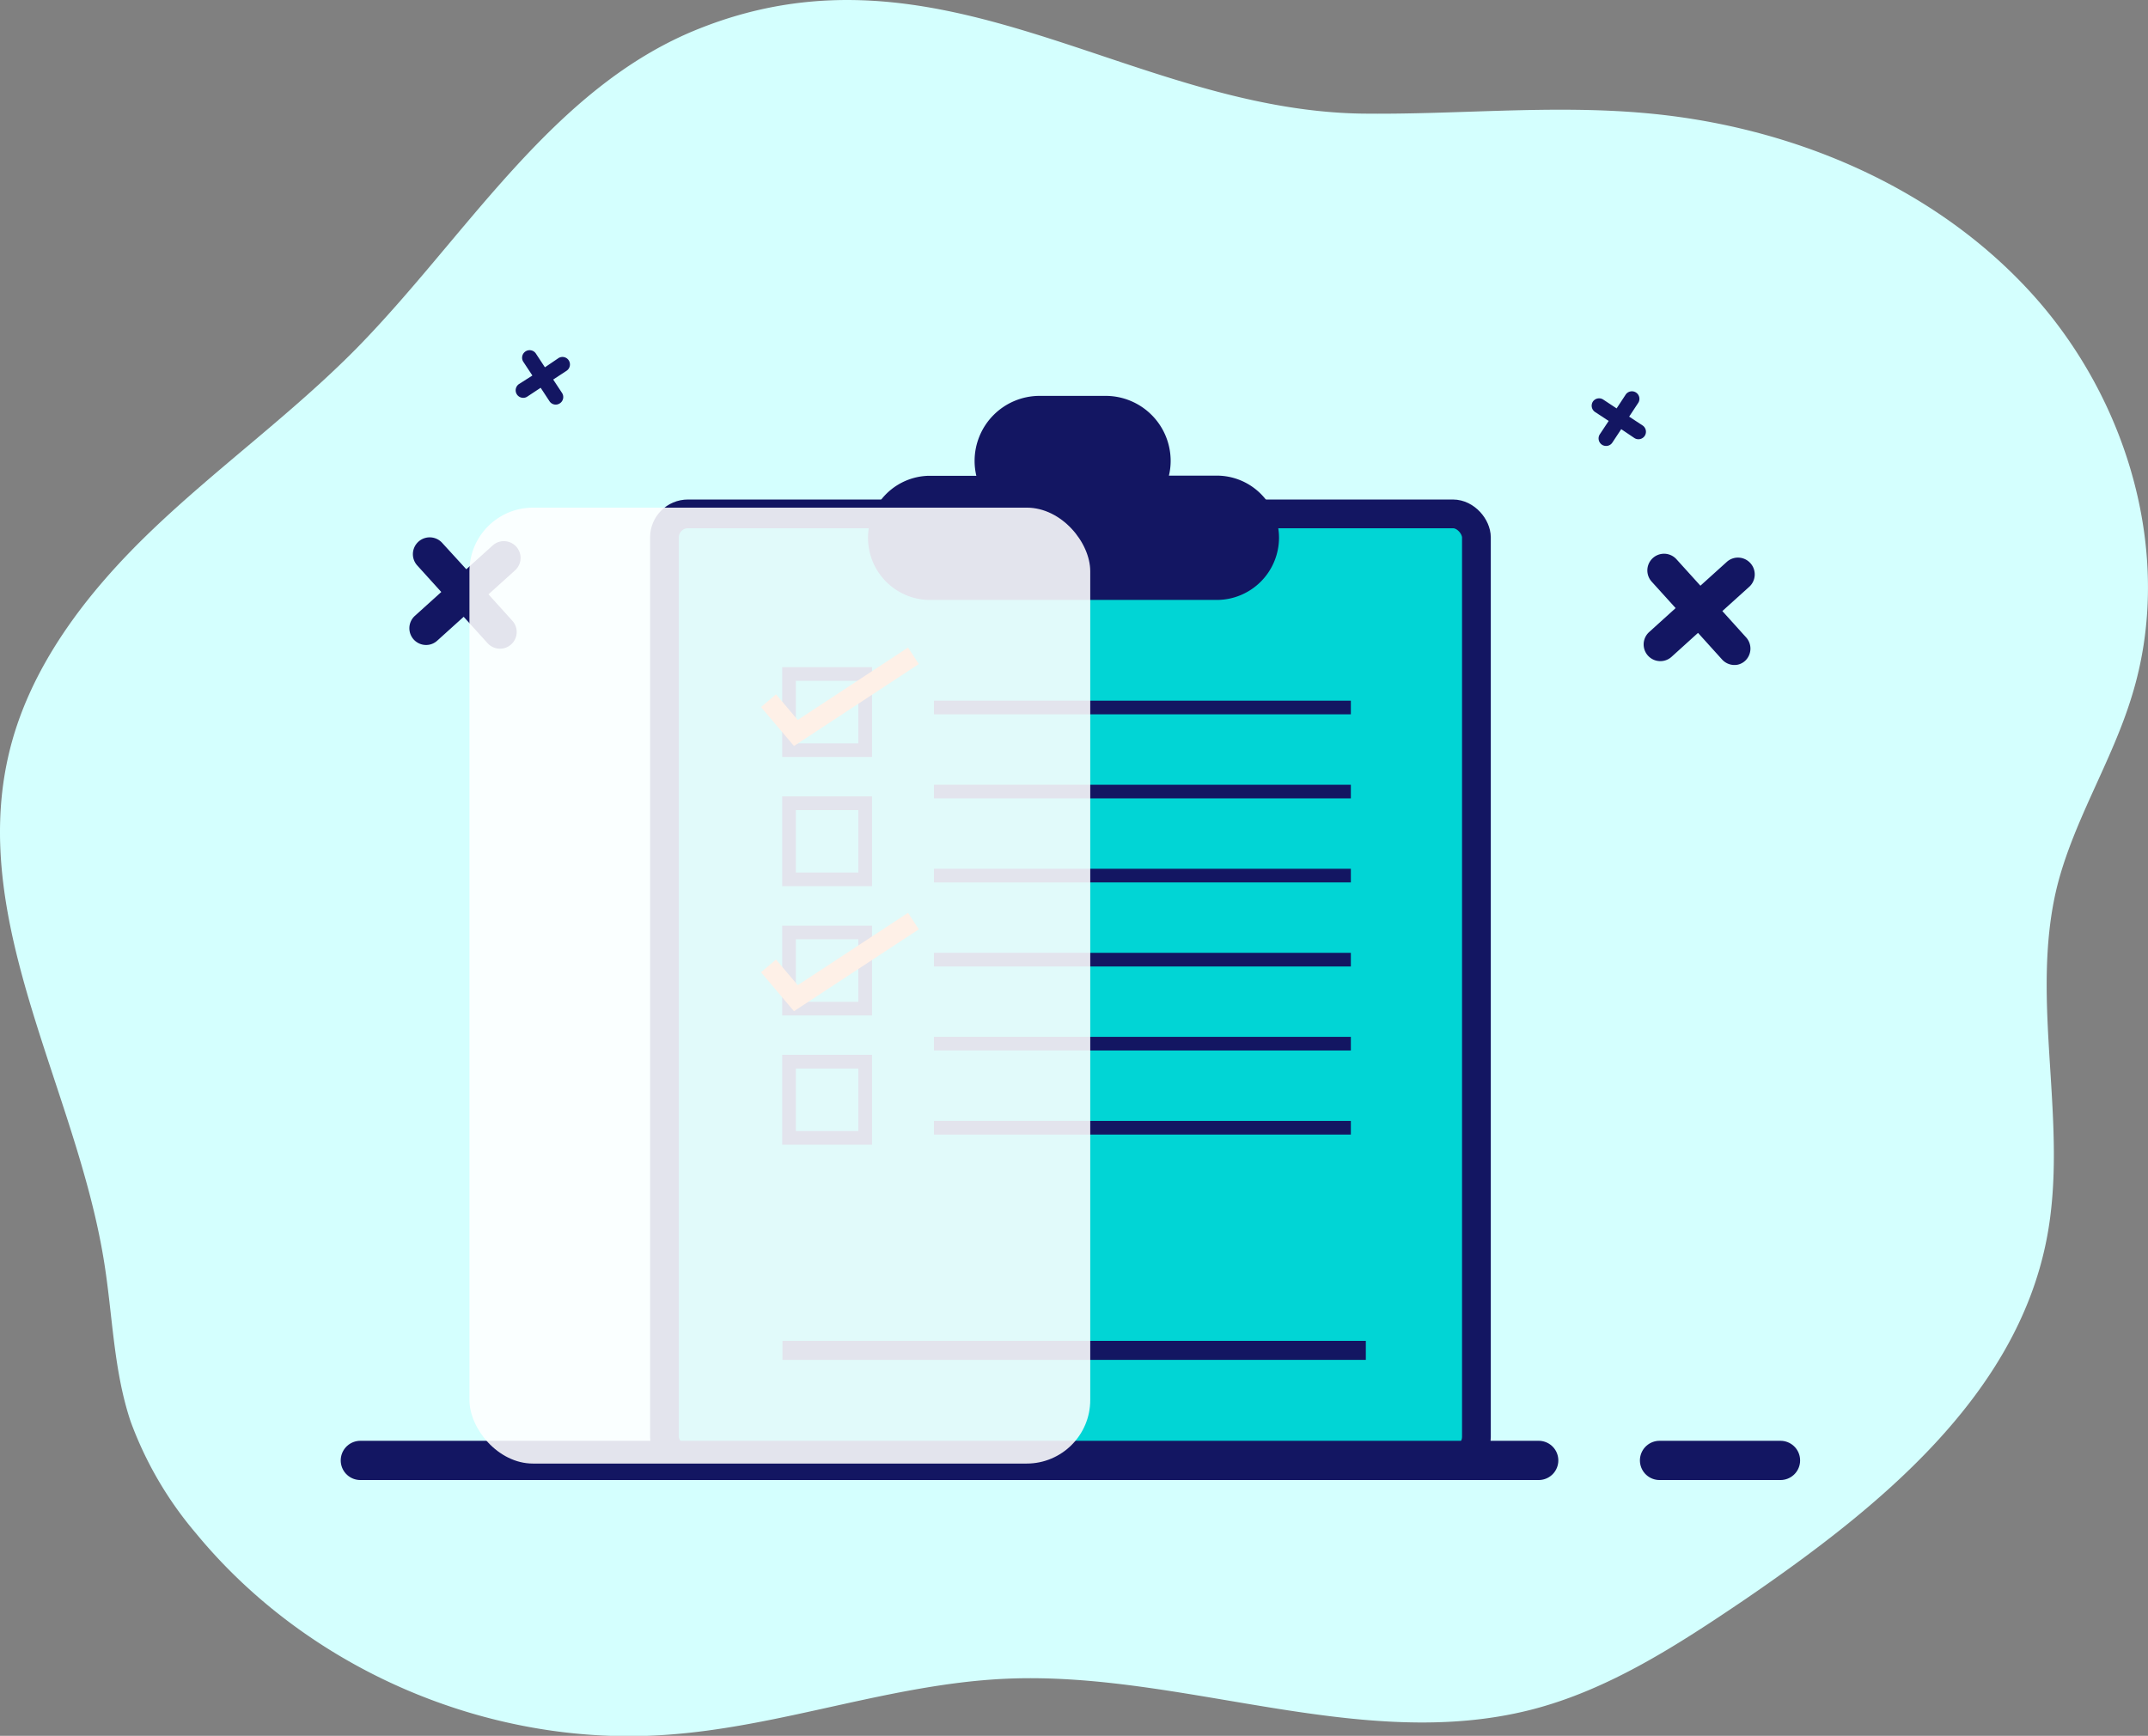 <svg xmlns="http://www.w3.org/2000/svg" viewBox="0 0 368.33 297.73"><rect x="0" y="0" width="368.33" height="297.73" fill="#808080" stroke="none"/><defs><style>.cls-1{isolation:isolate;}.cls-2{fill:#d4fffe;}.cls-3{fill:#01d5d5;stroke-width:4.93px;}.cls-3,.cls-5,.cls-7{stroke:#131662;}.cls-3,.cls-7{stroke-linecap:round;}.cls-3,.cls-5,.cls-6,.cls-7{stroke-miterlimit:10;}.cls-4,.cls-5{fill:#131662;}.cls-5{stroke-width:2.25px;}.cls-6,.cls-7{fill:none;}.cls-6{stroke:#f48030;stroke-width:3.38px;}.cls-7{stroke-width:6.73px;}.cls-8{fill:#fff;opacity:0.88;mix-blend-mode:soft-light;}</style></defs><g class="cls-1"><g id="Layer_2" data-name="Layer 2"><g id="Layer_1-2" data-name="Layer 1"><path class="cls-2" d="M120,4.87C94.72,14.85,80,40.58,61,59.89c-11,11.12-23.7,20.29-34.9,31S4.8,114.6,1.39,129.85C-5.1,158.66,13,186.83,17.78,216c1.55,9.34,1.63,18.91,4.63,27.84A63,63,0,0,0,33.61,263c19.23,23.38,50.07,36.6,80.27,34.58,20-1.3,39-8.85,59-9.66,30-1.22,60.46,12.74,89.6,5.35,13.39-3.4,25.32-11.2,36.84-19,22.73-15.58,46.34-34.65,51.62-61.68,3.89-19.88-3-40.82,1.78-60.46,2.84-11.36,9.42-21.51,12.83-32.71,7.38-23.78-.49-50.8-17.29-69.22S306.87,21.59,282.12,19.4c-16.32-1.46-32.63.32-48.94.08C193.41,18.67,161.27-11.52,120,4.87Z"/><rect class="cls-3" x="113.94" y="88.14" width="139.23" height="162.33" rx="4.03"/><path class="cls-4" d="M219.32,92.26a10.69,10.69,0,0,1-10.65,10.64h-49.5a10.65,10.65,0,0,1,0-21.29h8.25a10.91,10.91,0,0,1-.3-2.58A11.16,11.16,0,0,1,178.24,67.9h11.37A11.16,11.16,0,0,1,200.74,79a10.91,10.91,0,0,1-.3,2.58h8.23A10.67,10.67,0,0,1,219.32,92.26Z"/><rect class="cls-4" x="160.15" y="120.18" width="71.49" height="2.34"/><rect class="cls-4" x="160.15" y="134.6" width="71.49" height="2.34"/><rect class="cls-4" x="160.15" y="149.01" width="71.49" height="2.34"/><rect class="cls-4" x="160.15" y="163.43" width="71.49" height="2.34"/><rect class="cls-4" x="160.15" y="177.84" width="71.49" height="2.34"/><rect class="cls-4" x="160.15" y="192.26" width="71.49" height="2.34"/><rect class="cls-5" x="135.3" y="231.11" width="97.78" height="1.01"/><path class="cls-4" d="M149.53,129.83h-15.4v-15.4h15.4Zm-13.06-2.33h10.72V116.77H136.47Z"/><path class="cls-4" d="M149.53,152h-15.4V136.6h15.4Zm-13.06-2.34h10.72V138.94H136.47Z"/><path class="cls-4" d="M149.53,174.17h-15.4v-15.4h15.4Zm-13.06-2.34h10.72V161.1H136.47Z"/><path class="cls-4" d="M149.53,196.33h-15.4v-15.4h15.4ZM136.47,194h10.72V183.27H136.47Z"/><polyline class="cls-6" points="131.78 120.18 136.47 125.72 156.63 112.48"/><polyline class="cls-6" points="131.78 165.67 136.47 171.21 156.63 157.98"/><path class="cls-4" d="M88.5,93.74a2.86,2.86,0,0,0-4-.2l-4.54,4.1L75.81,93.1A2.87,2.87,0,0,0,71.56,97l4.11,4.54-4.54,4.1a2.87,2.87,0,0,0,2.6,4.91,2.83,2.83,0,0,0,1.24-.66l4.54-4.1,4.1,4.53a2.86,2.86,0,1,0,4.25-3.84l-4.1-4.54,4.54-4.1A2.87,2.87,0,0,0,88.5,93.74Z"/><path class="cls-4" d="M300.12,96.56a2.86,2.86,0,0,0-4-.2l-4.54,4.1-4.11-4.54a2.86,2.86,0,0,0-4.25,3.84l4.11,4.54-4.54,4.11a2.86,2.86,0,1,0,3.84,4.25l4.54-4.11,4.1,4.54A2.87,2.87,0,0,0,298,114a2.76,2.76,0,0,0,1.24-.65,2.87,2.87,0,0,0,.2-4l-4.1-4.54,4.54-4.1A2.87,2.87,0,0,0,300.12,96.56Z"/><path class="cls-4" d="M97.52,61.8a1.28,1.28,0,0,0-1.78-.36L93.44,63l-1.51-2.3a1.29,1.29,0,1,0-2.15,1.42l1.51,2.29L89,65.87a1.29,1.29,0,0,0,.82,2.36,1.19,1.19,0,0,0,.59-.2l2.3-1.52,1.51,2.3a1.27,1.27,0,0,0,1.78.37,1.29,1.29,0,0,0,.37-1.79L94.86,65.1l2.3-1.51A1.3,1.3,0,0,0,97.52,61.8Z"/><path class="cls-4" d="M273.13,68.9a1.29,1.29,0,0,1,1.78-.37l2.3,1.52,1.51-2.3a1.29,1.29,0,1,1,2.15,1.42l-1.51,2.29,2.3,1.51a1.3,1.3,0,0,1,.37,1.79,1.28,1.28,0,0,1-1.19.57,1.24,1.24,0,0,1-.6-.21L278,73.61l-1.52,2.3a1.26,1.26,0,0,1-1.18.57,1.23,1.23,0,0,1-.6-.2,1.3,1.3,0,0,1-.37-1.79l1.52-2.29-2.3-1.51A1.3,1.3,0,0,1,273.13,68.9Z"/><line class="cls-7" x1="284.57" y1="250.49" x2="305.31" y2="250.49"/><line class="cls-7" x1="61.79" y1="250.49" x2="263.85" y2="250.49"/><rect class="cls-8" x="80.5" y="87.07" width="106.45" height="163.96" rx="10.9"/></g></g></g></svg>